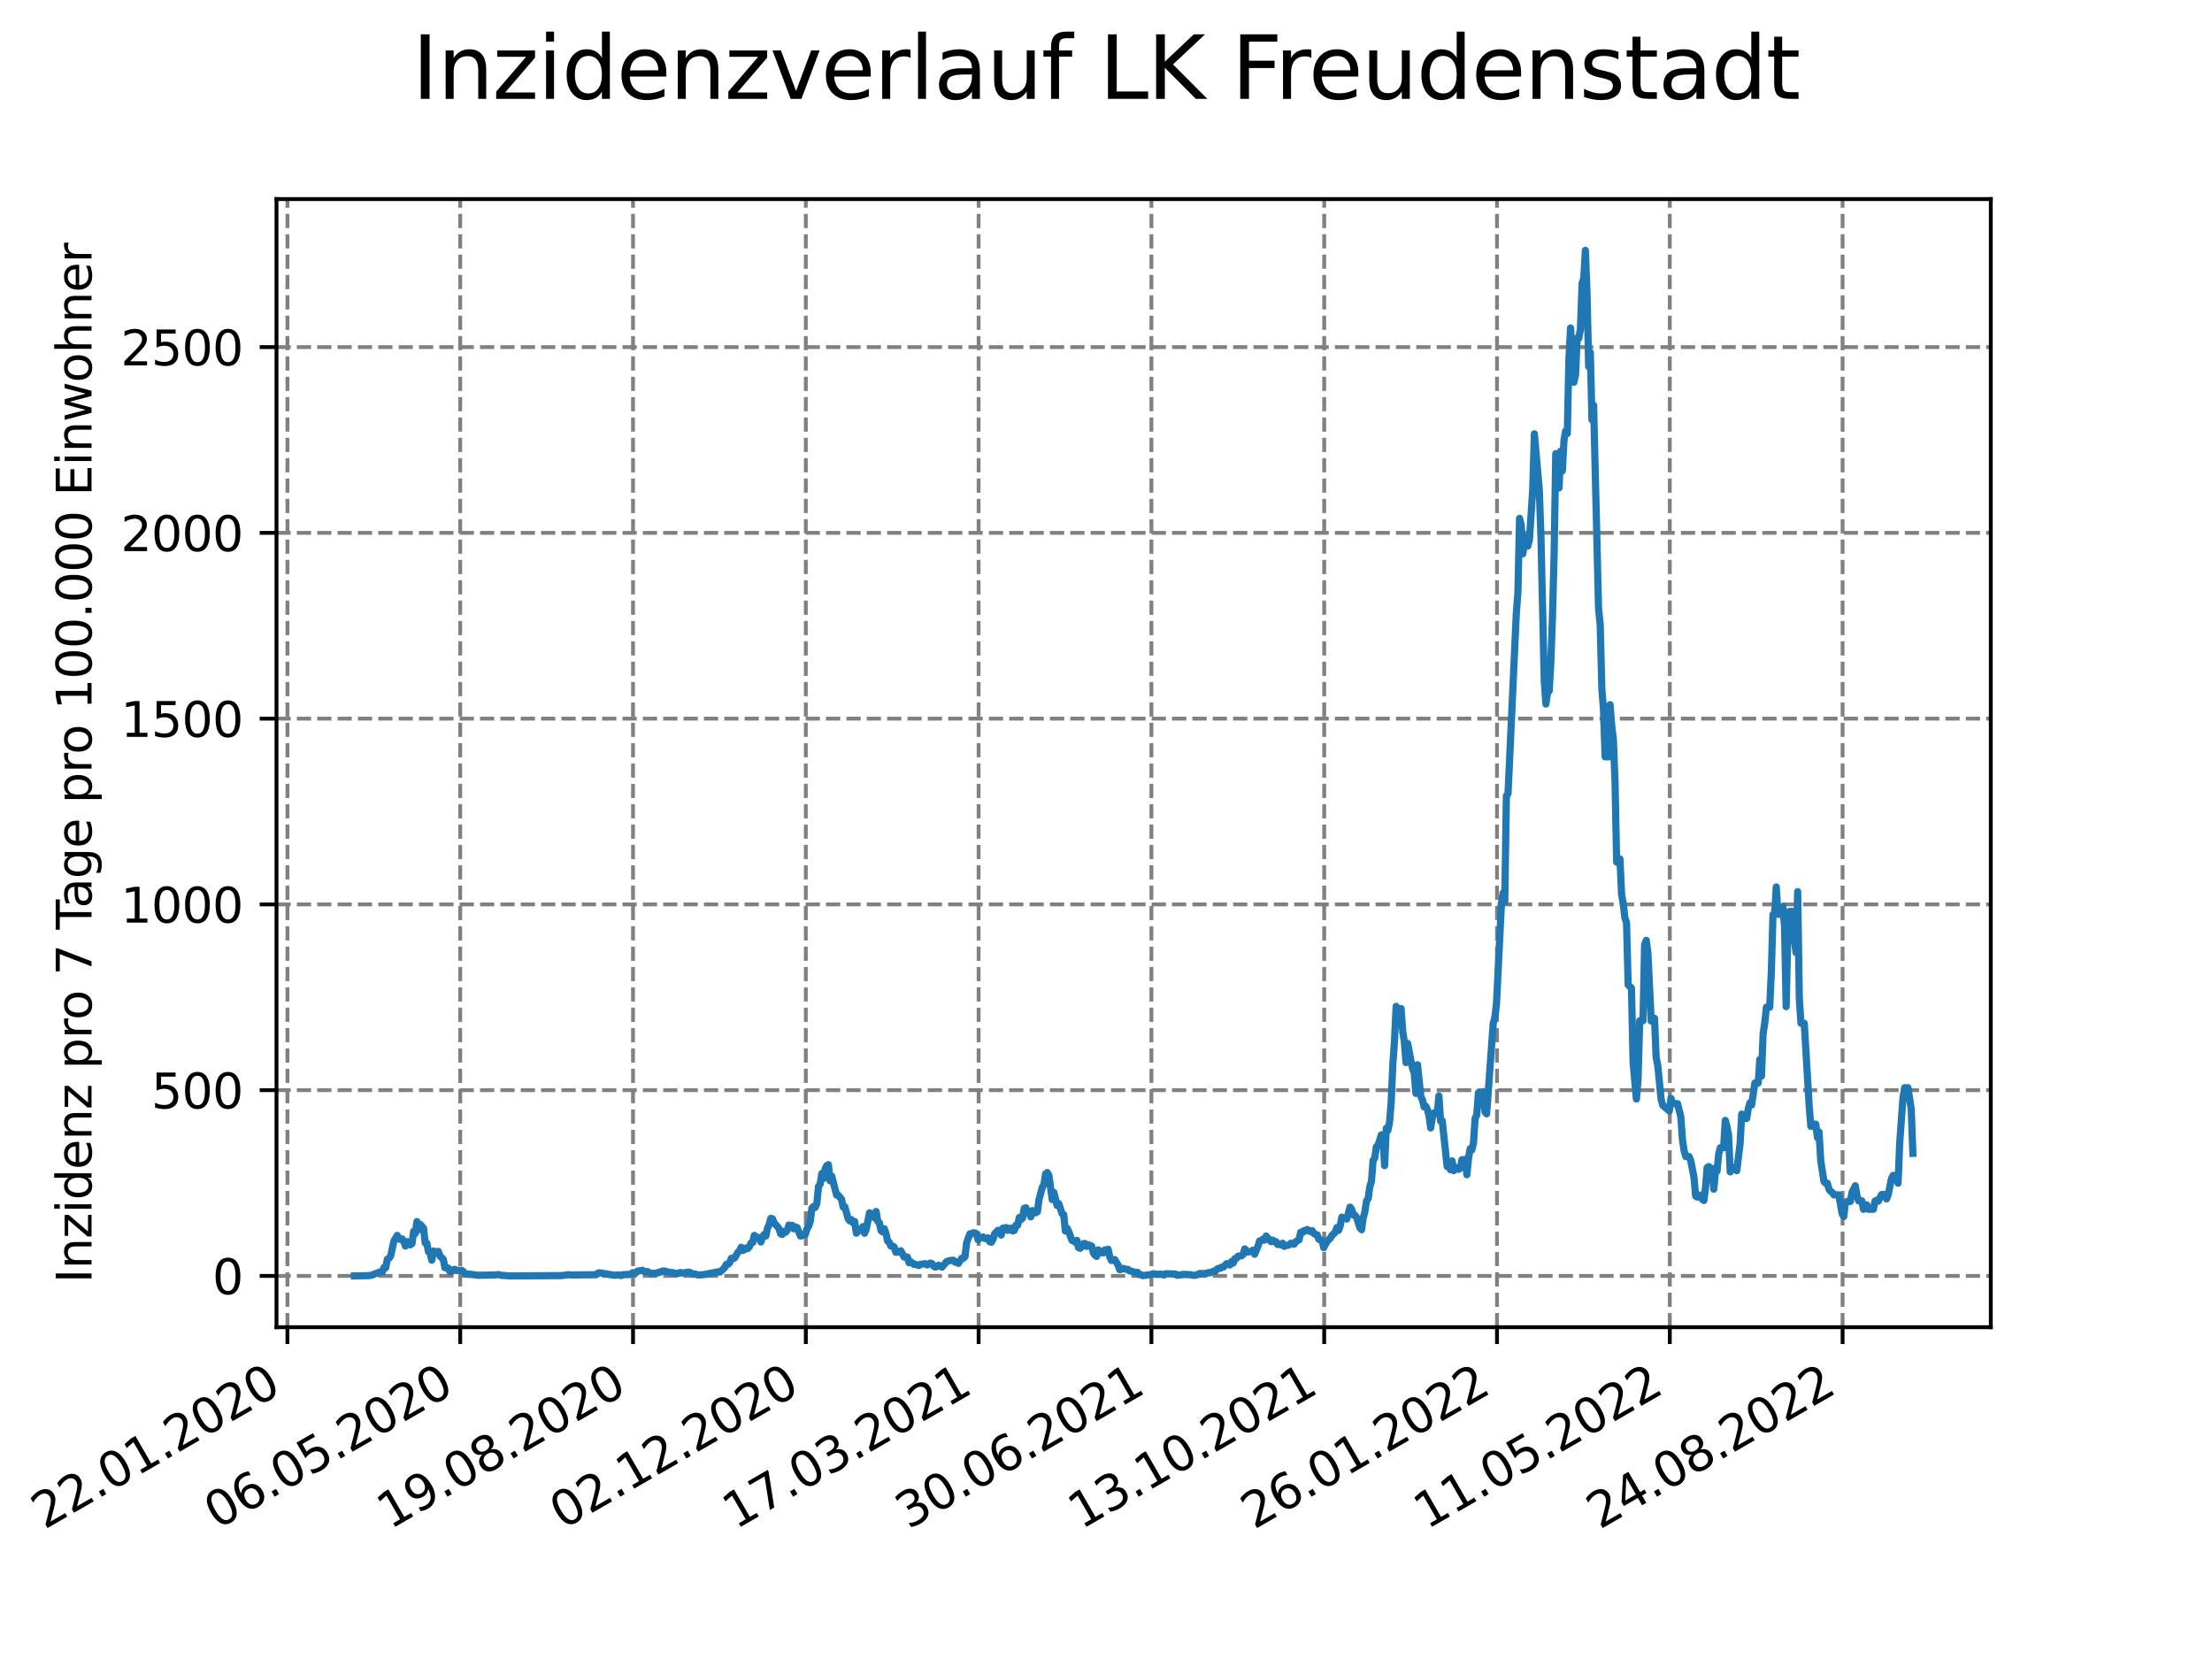 <?xml version="1.0" encoding="utf-8" standalone="no"?>
<!DOCTYPE svg PUBLIC "-//W3C//DTD SVG 1.1//EN"
  "http://www.w3.org/Graphics/SVG/1.1/DTD/svg11.dtd">
<svg xmlns:xlink="http://www.w3.org/1999/xlink" width="460.8pt" height="345.6pt" viewBox="0 0 460.8 345.6" xmlns="http://www.w3.org/2000/svg" version="1.1">
 <defs>
  <style type="text/css">*{stroke-linejoin: round; stroke-linecap: butt}</style>
 </defs>
 <g id="figure_1">
  <g id="patch_1">
   <path d="M 0 345.6 
L 460.8 345.6 
L 460.8 0 
L 0 0 
z
" style="fill: #ffffff"/>
  </g>
  <g id="axes_1">
   <g id="patch_2">
    <path d="M 57.6 276.48 
L 414.72 276.48 
L 414.72 41.472 
L 57.6 41.472 
z
" style="fill: #ffffff"/>
   </g>
   <g id="matplotlib.axis_1">
    <g id="xtick_1">
     <g id="line2d_1">
      <path d="M 59.877 276.48 
L 59.877 41.472 
" clip-path="url(#pfb33a60b7a)" style="fill: none; stroke-dasharray: 2.96,1.28; stroke-dashoffset: 0; stroke: #808080; stroke-width: 0.8"/>
     </g>
     <g id="line2d_2">
      <defs>
       <path id="m09fdc4e250" d="M 0 0 
L 0 3.5 
" style="stroke: #000000; stroke-width: 0.8"/>
      </defs>
      <g>
       <use xlink:href="#m09fdc4e250" x="59.877" y="276.48" style="stroke: #000000; stroke-width: 0.8"/>
      </g>
     </g>
     <g id="text_1">
      <!-- 22.01.2020 -->
      <g transform="translate(9.252 318.689) rotate(-30) scale(0.1 -0.1)">
       <defs>
        <path id="DejaVuSans-32" d="M 1228 531 
L 3431 531 
L 3431 0 
L 469 0 
L 469 531 
Q 828 903 1448 1529 
Q 2069 2156 2228 2338 
Q 2531 2678 2651 2914 
Q 2772 3150 2772 3378 
Q 2772 3750 2511 3984 
Q 2250 4219 1831 4219 
Q 1534 4219 1204 4116 
Q 875 4013 500 3803 
L 500 4441 
Q 881 4594 1212 4672 
Q 1544 4750 1819 4750 
Q 2544 4750 2975 4387 
Q 3406 4025 3406 3419 
Q 3406 3131 3298 2873 
Q 3191 2616 2906 2266 
Q 2828 2175 2409 1742 
Q 1991 1309 1228 531 
z
" transform="scale(0.016)"/>
        <path id="DejaVuSans-2e" d="M 684 794 
L 1344 794 
L 1344 0 
L 684 0 
L 684 794 
z
" transform="scale(0.016)"/>
        <path id="DejaVuSans-30" d="M 2034 4250 
Q 1547 4250 1301 3770 
Q 1056 3291 1056 2328 
Q 1056 1369 1301 889 
Q 1547 409 2034 409 
Q 2525 409 2770 889 
Q 3016 1369 3016 2328 
Q 3016 3291 2770 3770 
Q 2525 4250 2034 4250 
z
M 2034 4750 
Q 2819 4750 3233 4129 
Q 3647 3509 3647 2328 
Q 3647 1150 3233 529 
Q 2819 -91 2034 -91 
Q 1250 -91 836 529 
Q 422 1150 422 2328 
Q 422 3509 836 4129 
Q 1250 4750 2034 4750 
z
" transform="scale(0.016)"/>
        <path id="DejaVuSans-31" d="M 794 531 
L 1825 531 
L 1825 4091 
L 703 3866 
L 703 4441 
L 1819 4666 
L 2450 4666 
L 2450 531 
L 3481 531 
L 3481 0 
L 794 0 
L 794 531 
z
" transform="scale(0.016)"/>
       </defs>
       <use xlink:href="#DejaVuSans-32"/>
       <use xlink:href="#DejaVuSans-32" x="63.623"/>
       <use xlink:href="#DejaVuSans-2e" x="127.246"/>
       <use xlink:href="#DejaVuSans-30" x="159.033"/>
       <use xlink:href="#DejaVuSans-31" x="222.656"/>
       <use xlink:href="#DejaVuSans-2e" x="286.279"/>
       <use xlink:href="#DejaVuSans-32" x="318.066"/>
       <use xlink:href="#DejaVuSans-30" x="381.689"/>
       <use xlink:href="#DejaVuSans-32" x="445.312"/>
       <use xlink:href="#DejaVuSans-30" x="508.936"/>
      </g>
     </g>
    </g>
    <g id="xtick_2">
     <g id="line2d_3">
      <path d="M 95.873 276.48 
L 95.873 41.472 
" clip-path="url(#pfb33a60b7a)" style="fill: none; stroke-dasharray: 2.96,1.28; stroke-dashoffset: 0; stroke: #808080; stroke-width: 0.8"/>
     </g>
     <g id="line2d_4">
      <g>
       <use xlink:href="#m09fdc4e250" x="95.873" y="276.48" style="stroke: #000000; stroke-width: 0.8"/>
      </g>
     </g>
     <g id="text_2">
      <!-- 06.05.2020 -->
      <g transform="translate(45.248 318.689) rotate(-30) scale(0.1 -0.1)">
       <defs>
        <path id="DejaVuSans-36" d="M 2113 2584 
Q 1688 2584 1439 2293 
Q 1191 2003 1191 1497 
Q 1191 994 1439 701 
Q 1688 409 2113 409 
Q 2538 409 2786 701 
Q 3034 994 3034 1497 
Q 3034 2003 2786 2293 
Q 2538 2584 2113 2584 
z
M 3366 4563 
L 3366 3988 
Q 3128 4100 2886 4159 
Q 2644 4219 2406 4219 
Q 1781 4219 1451 3797 
Q 1122 3375 1075 2522 
Q 1259 2794 1537 2939 
Q 1816 3084 2150 3084 
Q 2853 3084 3261 2657 
Q 3669 2231 3669 1497 
Q 3669 778 3244 343 
Q 2819 -91 2113 -91 
Q 1303 -91 875 529 
Q 447 1150 447 2328 
Q 447 3434 972 4092 
Q 1497 4750 2381 4750 
Q 2619 4750 2861 4703 
Q 3103 4656 3366 4563 
z
" transform="scale(0.016)"/>
        <path id="DejaVuSans-35" d="M 691 4666 
L 3169 4666 
L 3169 4134 
L 1269 4134 
L 1269 2991 
Q 1406 3038 1543 3061 
Q 1681 3084 1819 3084 
Q 2600 3084 3056 2656 
Q 3513 2228 3513 1497 
Q 3513 744 3044 326 
Q 2575 -91 1722 -91 
Q 1428 -91 1123 -41 
Q 819 9 494 109 
L 494 744 
Q 775 591 1075 516 
Q 1375 441 1709 441 
Q 2250 441 2565 725 
Q 2881 1009 2881 1497 
Q 2881 1984 2565 2268 
Q 2250 2553 1709 2553 
Q 1456 2553 1204 2497 
Q 953 2441 691 2322 
L 691 4666 
z
" transform="scale(0.016)"/>
       </defs>
       <use xlink:href="#DejaVuSans-30"/>
       <use xlink:href="#DejaVuSans-36" x="63.623"/>
       <use xlink:href="#DejaVuSans-2e" x="127.246"/>
       <use xlink:href="#DejaVuSans-30" x="159.033"/>
       <use xlink:href="#DejaVuSans-35" x="222.656"/>
       <use xlink:href="#DejaVuSans-2e" x="286.279"/>
       <use xlink:href="#DejaVuSans-32" x="318.066"/>
       <use xlink:href="#DejaVuSans-30" x="381.689"/>
       <use xlink:href="#DejaVuSans-32" x="445.312"/>
       <use xlink:href="#DejaVuSans-30" x="508.936"/>
      </g>
     </g>
    </g>
    <g id="xtick_3">
     <g id="line2d_5">
      <path d="M 131.87 276.48 
L 131.87 41.472 
" clip-path="url(#pfb33a60b7a)" style="fill: none; stroke-dasharray: 2.96,1.28; stroke-dashoffset: 0; stroke: #808080; stroke-width: 0.8"/>
     </g>
     <g id="line2d_6">
      <g>
       <use xlink:href="#m09fdc4e250" x="131.87" y="276.48" style="stroke: #000000; stroke-width: 0.8"/>
      </g>
     </g>
     <g id="text_3">
      <!-- 19.08.2020 -->
      <g transform="translate(81.245 318.689) rotate(-30) scale(0.1 -0.1)">
       <defs>
        <path id="DejaVuSans-39" d="M 703 97 
L 703 672 
Q 941 559 1184 500 
Q 1428 441 1663 441 
Q 2288 441 2617 861 
Q 2947 1281 2994 2138 
Q 2813 1869 2534 1725 
Q 2256 1581 1919 1581 
Q 1219 1581 811 2004 
Q 403 2428 403 3163 
Q 403 3881 828 4315 
Q 1253 4750 1959 4750 
Q 2769 4750 3195 4129 
Q 3622 3509 3622 2328 
Q 3622 1225 3098 567 
Q 2575 -91 1691 -91 
Q 1453 -91 1209 -44 
Q 966 3 703 97 
z
M 1959 2075 
Q 2384 2075 2632 2365 
Q 2881 2656 2881 3163 
Q 2881 3666 2632 3958 
Q 2384 4250 1959 4250 
Q 1534 4250 1286 3958 
Q 1038 3666 1038 3163 
Q 1038 2656 1286 2365 
Q 1534 2075 1959 2075 
z
" transform="scale(0.016)"/>
        <path id="DejaVuSans-38" d="M 2034 2216 
Q 1584 2216 1326 1975 
Q 1069 1734 1069 1313 
Q 1069 891 1326 650 
Q 1584 409 2034 409 
Q 2484 409 2743 651 
Q 3003 894 3003 1313 
Q 3003 1734 2745 1975 
Q 2488 2216 2034 2216 
z
M 1403 2484 
Q 997 2584 770 2862 
Q 544 3141 544 3541 
Q 544 4100 942 4425 
Q 1341 4750 2034 4750 
Q 2731 4750 3128 4425 
Q 3525 4100 3525 3541 
Q 3525 3141 3298 2862 
Q 3072 2584 2669 2484 
Q 3125 2378 3379 2068 
Q 3634 1759 3634 1313 
Q 3634 634 3220 271 
Q 2806 -91 2034 -91 
Q 1263 -91 848 271 
Q 434 634 434 1313 
Q 434 1759 690 2068 
Q 947 2378 1403 2484 
z
M 1172 3481 
Q 1172 3119 1398 2916 
Q 1625 2713 2034 2713 
Q 2441 2713 2670 2916 
Q 2900 3119 2900 3481 
Q 2900 3844 2670 4047 
Q 2441 4250 2034 4250 
Q 1625 4250 1398 4047 
Q 1172 3844 1172 3481 
z
" transform="scale(0.016)"/>
       </defs>
       <use xlink:href="#DejaVuSans-31"/>
       <use xlink:href="#DejaVuSans-39" x="63.623"/>
       <use xlink:href="#DejaVuSans-2e" x="127.246"/>
       <use xlink:href="#DejaVuSans-30" x="159.033"/>
       <use xlink:href="#DejaVuSans-38" x="222.656"/>
       <use xlink:href="#DejaVuSans-2e" x="286.279"/>
       <use xlink:href="#DejaVuSans-32" x="318.066"/>
       <use xlink:href="#DejaVuSans-30" x="381.689"/>
       <use xlink:href="#DejaVuSans-32" x="445.312"/>
       <use xlink:href="#DejaVuSans-30" x="508.936"/>
      </g>
     </g>
    </g>
    <g id="xtick_4">
     <g id="line2d_7">
      <path d="M 167.867 276.48 
L 167.867 41.472 
" clip-path="url(#pfb33a60b7a)" style="fill: none; stroke-dasharray: 2.96,1.28; stroke-dashoffset: 0; stroke: #808080; stroke-width: 0.8"/>
     </g>
     <g id="line2d_8">
      <g>
       <use xlink:href="#m09fdc4e250" x="167.867" y="276.48" style="stroke: #000000; stroke-width: 0.8"/>
      </g>
     </g>
     <g id="text_4">
      <!-- 02.12.2020 -->
      <g transform="translate(117.241 318.689) rotate(-30) scale(0.1 -0.1)">
       <use xlink:href="#DejaVuSans-30"/>
       <use xlink:href="#DejaVuSans-32" x="63.623"/>
       <use xlink:href="#DejaVuSans-2e" x="127.246"/>
       <use xlink:href="#DejaVuSans-31" x="159.033"/>
       <use xlink:href="#DejaVuSans-32" x="222.656"/>
       <use xlink:href="#DejaVuSans-2e" x="286.279"/>
       <use xlink:href="#DejaVuSans-32" x="318.066"/>
       <use xlink:href="#DejaVuSans-30" x="381.689"/>
       <use xlink:href="#DejaVuSans-32" x="445.312"/>
       <use xlink:href="#DejaVuSans-30" x="508.936"/>
      </g>
     </g>
    </g>
    <g id="xtick_5">
     <g id="line2d_9">
      <path d="M 203.863 276.48 
L 203.863 41.472 
" clip-path="url(#pfb33a60b7a)" style="fill: none; stroke-dasharray: 2.96,1.28; stroke-dashoffset: 0; stroke: #808080; stroke-width: 0.8"/>
     </g>
     <g id="line2d_10">
      <g>
       <use xlink:href="#m09fdc4e250" x="203.863" y="276.48" style="stroke: #000000; stroke-width: 0.8"/>
      </g>
     </g>
     <g id="text_5">
      <!-- 17.03.2021 -->
      <g transform="translate(153.238 318.689) rotate(-30) scale(0.1 -0.1)">
       <defs>
        <path id="DejaVuSans-37" d="M 525 4666 
L 3525 4666 
L 3525 4397 
L 1831 0 
L 1172 0 
L 2766 4134 
L 525 4134 
L 525 4666 
z
" transform="scale(0.016)"/>
        <path id="DejaVuSans-33" d="M 2597 2516 
Q 3050 2419 3304 2112 
Q 3559 1806 3559 1356 
Q 3559 666 3084 287 
Q 2609 -91 1734 -91 
Q 1441 -91 1130 -33 
Q 819 25 488 141 
L 488 750 
Q 750 597 1062 519 
Q 1375 441 1716 441 
Q 2309 441 2620 675 
Q 2931 909 2931 1356 
Q 2931 1769 2642 2001 
Q 2353 2234 1838 2234 
L 1294 2234 
L 1294 2753 
L 1863 2753 
Q 2328 2753 2575 2939 
Q 2822 3125 2822 3475 
Q 2822 3834 2567 4026 
Q 2313 4219 1838 4219 
Q 1578 4219 1281 4162 
Q 984 4106 628 3988 
L 628 4550 
Q 988 4650 1302 4700 
Q 1616 4750 1894 4750 
Q 2613 4750 3031 4423 
Q 3450 4097 3450 3541 
Q 3450 3153 3228 2886 
Q 3006 2619 2597 2516 
z
" transform="scale(0.016)"/>
       </defs>
       <use xlink:href="#DejaVuSans-31"/>
       <use xlink:href="#DejaVuSans-37" x="63.623"/>
       <use xlink:href="#DejaVuSans-2e" x="127.246"/>
       <use xlink:href="#DejaVuSans-30" x="159.033"/>
       <use xlink:href="#DejaVuSans-33" x="222.656"/>
       <use xlink:href="#DejaVuSans-2e" x="286.279"/>
       <use xlink:href="#DejaVuSans-32" x="318.066"/>
       <use xlink:href="#DejaVuSans-30" x="381.689"/>
       <use xlink:href="#DejaVuSans-32" x="445.312"/>
       <use xlink:href="#DejaVuSans-31" x="508.936"/>
      </g>
     </g>
    </g>
    <g id="xtick_6">
     <g id="line2d_11">
      <path d="M 239.86 276.48 
L 239.86 41.472 
" clip-path="url(#pfb33a60b7a)" style="fill: none; stroke-dasharray: 2.96,1.28; stroke-dashoffset: 0; stroke: #808080; stroke-width: 0.8"/>
     </g>
     <g id="line2d_12">
      <g>
       <use xlink:href="#m09fdc4e250" x="239.86" y="276.48" style="stroke: #000000; stroke-width: 0.8"/>
      </g>
     </g>
     <g id="text_6">
      <!-- 30.06.2021 -->
      <g transform="translate(189.234 318.689) rotate(-30) scale(0.1 -0.1)">
       <use xlink:href="#DejaVuSans-33"/>
       <use xlink:href="#DejaVuSans-30" x="63.623"/>
       <use xlink:href="#DejaVuSans-2e" x="127.246"/>
       <use xlink:href="#DejaVuSans-30" x="159.033"/>
       <use xlink:href="#DejaVuSans-36" x="222.656"/>
       <use xlink:href="#DejaVuSans-2e" x="286.279"/>
       <use xlink:href="#DejaVuSans-32" x="318.066"/>
       <use xlink:href="#DejaVuSans-30" x="381.689"/>
       <use xlink:href="#DejaVuSans-32" x="445.312"/>
       <use xlink:href="#DejaVuSans-31" x="508.936"/>
      </g>
     </g>
    </g>
    <g id="xtick_7">
     <g id="line2d_13">
      <path d="M 275.856 276.48 
L 275.856 41.472 
" clip-path="url(#pfb33a60b7a)" style="fill: none; stroke-dasharray: 2.96,1.28; stroke-dashoffset: 0; stroke: #808080; stroke-width: 0.8"/>
     </g>
     <g id="line2d_14">
      <g>
       <use xlink:href="#m09fdc4e250" x="275.856" y="276.48" style="stroke: #000000; stroke-width: 0.8"/>
      </g>
     </g>
     <g id="text_7">
      <!-- 13.10.2021 -->
      <g transform="translate(225.231 318.689) rotate(-30) scale(0.1 -0.1)">
       <use xlink:href="#DejaVuSans-31"/>
       <use xlink:href="#DejaVuSans-33" x="63.623"/>
       <use xlink:href="#DejaVuSans-2e" x="127.246"/>
       <use xlink:href="#DejaVuSans-31" x="159.033"/>
       <use xlink:href="#DejaVuSans-30" x="222.656"/>
       <use xlink:href="#DejaVuSans-2e" x="286.279"/>
       <use xlink:href="#DejaVuSans-32" x="318.066"/>
       <use xlink:href="#DejaVuSans-30" x="381.689"/>
       <use xlink:href="#DejaVuSans-32" x="445.312"/>
       <use xlink:href="#DejaVuSans-31" x="508.936"/>
      </g>
     </g>
    </g>
    <g id="xtick_8">
     <g id="line2d_15">
      <path d="M 311.853 276.48 
L 311.853 41.472 
" clip-path="url(#pfb33a60b7a)" style="fill: none; stroke-dasharray: 2.96,1.28; stroke-dashoffset: 0; stroke: #808080; stroke-width: 0.8"/>
     </g>
     <g id="line2d_16">
      <g>
       <use xlink:href="#m09fdc4e250" x="311.853" y="276.48" style="stroke: #000000; stroke-width: 0.8"/>
      </g>
     </g>
     <g id="text_8">
      <!-- 26.01.2022 -->
      <g transform="translate(261.228 318.689) rotate(-30) scale(0.1 -0.1)">
       <use xlink:href="#DejaVuSans-32"/>
       <use xlink:href="#DejaVuSans-36" x="63.623"/>
       <use xlink:href="#DejaVuSans-2e" x="127.246"/>
       <use xlink:href="#DejaVuSans-30" x="159.033"/>
       <use xlink:href="#DejaVuSans-31" x="222.656"/>
       <use xlink:href="#DejaVuSans-2e" x="286.279"/>
       <use xlink:href="#DejaVuSans-32" x="318.066"/>
       <use xlink:href="#DejaVuSans-30" x="381.689"/>
       <use xlink:href="#DejaVuSans-32" x="445.312"/>
       <use xlink:href="#DejaVuSans-32" x="508.936"/>
      </g>
     </g>
    </g>
    <g id="xtick_9">
     <g id="line2d_17">
      <path d="M 347.849 276.48 
L 347.849 41.472 
" clip-path="url(#pfb33a60b7a)" style="fill: none; stroke-dasharray: 2.96,1.28; stroke-dashoffset: 0; stroke: #808080; stroke-width: 0.8"/>
     </g>
     <g id="line2d_18">
      <g>
       <use xlink:href="#m09fdc4e250" x="347.849" y="276.48" style="stroke: #000000; stroke-width: 0.8"/>
      </g>
     </g>
     <g id="text_9">
      <!-- 11.05.2022 -->
      <g transform="translate(297.224 318.689) rotate(-30) scale(0.1 -0.1)">
       <use xlink:href="#DejaVuSans-31"/>
       <use xlink:href="#DejaVuSans-31" x="63.623"/>
       <use xlink:href="#DejaVuSans-2e" x="127.246"/>
       <use xlink:href="#DejaVuSans-30" x="159.033"/>
       <use xlink:href="#DejaVuSans-35" x="222.656"/>
       <use xlink:href="#DejaVuSans-2e" x="286.279"/>
       <use xlink:href="#DejaVuSans-32" x="318.066"/>
       <use xlink:href="#DejaVuSans-30" x="381.689"/>
       <use xlink:href="#DejaVuSans-32" x="445.312"/>
       <use xlink:href="#DejaVuSans-32" x="508.936"/>
      </g>
     </g>
    </g>
    <g id="xtick_10">
     <g id="line2d_19">
      <path d="M 383.846 276.48 
L 383.846 41.472 
" clip-path="url(#pfb33a60b7a)" style="fill: none; stroke-dasharray: 2.96,1.28; stroke-dashoffset: 0; stroke: #808080; stroke-width: 0.8"/>
     </g>
     <g id="line2d_20">
      <g>
       <use xlink:href="#m09fdc4e250" x="383.846" y="276.48" style="stroke: #000000; stroke-width: 0.8"/>
      </g>
     </g>
     <g id="text_10">
      <!-- 24.08.2022 -->
      <g transform="translate(333.221 318.689) rotate(-30) scale(0.1 -0.1)">
       <defs>
        <path id="DejaVuSans-34" d="M 2419 4116 
L 825 1625 
L 2419 1625 
L 2419 4116 
z
M 2253 4666 
L 3047 4666 
L 3047 1625 
L 3713 1625 
L 3713 1100 
L 3047 1100 
L 3047 0 
L 2419 0 
L 2419 1100 
L 313 1100 
L 313 1709 
L 2253 4666 
z
" transform="scale(0.016)"/>
       </defs>
       <use xlink:href="#DejaVuSans-32"/>
       <use xlink:href="#DejaVuSans-34" x="63.623"/>
       <use xlink:href="#DejaVuSans-2e" x="127.246"/>
       <use xlink:href="#DejaVuSans-30" x="159.033"/>
       <use xlink:href="#DejaVuSans-38" x="222.656"/>
       <use xlink:href="#DejaVuSans-2e" x="286.279"/>
       <use xlink:href="#DejaVuSans-32" x="318.066"/>
       <use xlink:href="#DejaVuSans-30" x="381.689"/>
       <use xlink:href="#DejaVuSans-32" x="445.312"/>
       <use xlink:href="#DejaVuSans-32" x="508.936"/>
      </g>
     </g>
    </g>
   </g>
   <g id="matplotlib.axis_2">
    <g id="ytick_1">
     <g id="line2d_21">
      <path d="M 57.6 265.798 
L 414.72 265.798 
" clip-path="url(#pfb33a60b7a)" style="fill: none; stroke-dasharray: 2.96,1.28; stroke-dashoffset: 0; stroke: #808080; stroke-width: 0.8"/>
     </g>
     <g id="line2d_22">
      <defs>
       <path id="m621c006bd7" d="M 0 0 
L -3.5 0 
" style="stroke: #000000; stroke-width: 0.8"/>
      </defs>
      <g>
       <use xlink:href="#m621c006bd7" x="57.6" y="265.798" style="stroke: #000000; stroke-width: 0.8"/>
      </g>
     </g>
     <g id="text_11">
      <!-- 0 -->
      <g transform="translate(44.237 269.597) scale(0.1 -0.1)">
       <use xlink:href="#DejaVuSans-30"/>
      </g>
     </g>
    </g>
    <g id="ytick_2">
     <g id="line2d_23">
      <path d="M 57.6 227.1 
L 414.72 227.1 
" clip-path="url(#pfb33a60b7a)" style="fill: none; stroke-dasharray: 2.96,1.28; stroke-dashoffset: 0; stroke: #808080; stroke-width: 0.8"/>
     </g>
     <g id="line2d_24">
      <g>
       <use xlink:href="#m621c006bd7" x="57.6" y="227.1" style="stroke: #000000; stroke-width: 0.8"/>
      </g>
     </g>
     <g id="text_12">
      <!-- 500 -->
      <g transform="translate(31.512 230.899) scale(0.1 -0.1)">
       <use xlink:href="#DejaVuSans-35"/>
       <use xlink:href="#DejaVuSans-30" x="63.623"/>
       <use xlink:href="#DejaVuSans-30" x="127.246"/>
      </g>
     </g>
    </g>
    <g id="ytick_3">
     <g id="line2d_25">
      <path d="M 57.6 188.402 
L 414.72 188.402 
" clip-path="url(#pfb33a60b7a)" style="fill: none; stroke-dasharray: 2.96,1.28; stroke-dashoffset: 0; stroke: #808080; stroke-width: 0.8"/>
     </g>
     <g id="line2d_26">
      <g>
       <use xlink:href="#m621c006bd7" x="57.6" y="188.402" style="stroke: #000000; stroke-width: 0.8"/>
      </g>
     </g>
     <g id="text_13">
      <!-- 1000 -->
      <g transform="translate(25.15 192.202) scale(0.1 -0.1)">
       <use xlink:href="#DejaVuSans-31"/>
       <use xlink:href="#DejaVuSans-30" x="63.623"/>
       <use xlink:href="#DejaVuSans-30" x="127.246"/>
       <use xlink:href="#DejaVuSans-30" x="190.869"/>
      </g>
     </g>
    </g>
    <g id="ytick_4">
     <g id="line2d_27">
      <path d="M 57.6 149.705 
L 414.72 149.705 
" clip-path="url(#pfb33a60b7a)" style="fill: none; stroke-dasharray: 2.96,1.28; stroke-dashoffset: 0; stroke: #808080; stroke-width: 0.8"/>
     </g>
     <g id="line2d_28">
      <g>
       <use xlink:href="#m621c006bd7" x="57.6" y="149.705" style="stroke: #000000; stroke-width: 0.8"/>
      </g>
     </g>
     <g id="text_14">
      <!-- 1500 -->
      <g transform="translate(25.15 153.504) scale(0.1 -0.1)">
       <use xlink:href="#DejaVuSans-31"/>
       <use xlink:href="#DejaVuSans-35" x="63.623"/>
       <use xlink:href="#DejaVuSans-30" x="127.246"/>
       <use xlink:href="#DejaVuSans-30" x="190.869"/>
      </g>
     </g>
    </g>
    <g id="ytick_5">
     <g id="line2d_29">
      <path d="M 57.6 111.007 
L 414.72 111.007 
" clip-path="url(#pfb33a60b7a)" style="fill: none; stroke-dasharray: 2.96,1.28; stroke-dashoffset: 0; stroke: #808080; stroke-width: 0.8"/>
     </g>
     <g id="line2d_30">
      <g>
       <use xlink:href="#m621c006bd7" x="57.6" y="111.007" style="stroke: #000000; stroke-width: 0.8"/>
      </g>
     </g>
     <g id="text_15">
      <!-- 2000 -->
      <g transform="translate(25.15 114.806) scale(0.1 -0.1)">
       <use xlink:href="#DejaVuSans-32"/>
       <use xlink:href="#DejaVuSans-30" x="63.623"/>
       <use xlink:href="#DejaVuSans-30" x="127.246"/>
       <use xlink:href="#DejaVuSans-30" x="190.869"/>
      </g>
     </g>
    </g>
    <g id="ytick_6">
     <g id="line2d_31">
      <path d="M 57.6 72.309 
L 414.72 72.309 
" clip-path="url(#pfb33a60b7a)" style="fill: none; stroke-dasharray: 2.96,1.28; stroke-dashoffset: 0; stroke: #808080; stroke-width: 0.8"/>
     </g>
     <g id="line2d_32">
      <g>
       <use xlink:href="#m621c006bd7" x="57.6" y="72.309" style="stroke: #000000; stroke-width: 0.8"/>
      </g>
     </g>
     <g id="text_16">
      <!-- 2500 -->
      <g transform="translate(25.15 76.108) scale(0.1 -0.1)">
       <use xlink:href="#DejaVuSans-32"/>
       <use xlink:href="#DejaVuSans-35" x="63.623"/>
       <use xlink:href="#DejaVuSans-30" x="127.246"/>
       <use xlink:href="#DejaVuSans-30" x="190.869"/>
      </g>
     </g>
    </g>
    <g id="text_17">
     <!-- Inzidenz pro 7 Tage pro 100.000 Einwohner -->
     <g transform="translate(19.07 267.301) rotate(-90) scale(0.1 -0.1)">
      <defs>
       <path id="DejaVuSans-49" d="M 628 4666 
L 1259 4666 
L 1259 0 
L 628 0 
L 628 4666 
z
" transform="scale(0.016)"/>
       <path id="DejaVuSans-6e" d="M 3513 2113 
L 3513 0 
L 2938 0 
L 2938 2094 
Q 2938 2591 2744 2837 
Q 2550 3084 2163 3084 
Q 1697 3084 1428 2787 
Q 1159 2491 1159 1978 
L 1159 0 
L 581 0 
L 581 3500 
L 1159 3500 
L 1159 2956 
Q 1366 3272 1645 3428 
Q 1925 3584 2291 3584 
Q 2894 3584 3203 3211 
Q 3513 2838 3513 2113 
z
" transform="scale(0.016)"/>
       <path id="DejaVuSans-7a" d="M 353 3500 
L 3084 3500 
L 3084 2975 
L 922 459 
L 3084 459 
L 3084 0 
L 275 0 
L 275 525 
L 2438 3041 
L 353 3041 
L 353 3500 
z
" transform="scale(0.016)"/>
       <path id="DejaVuSans-69" d="M 603 3500 
L 1178 3500 
L 1178 0 
L 603 0 
L 603 3500 
z
M 603 4863 
L 1178 4863 
L 1178 4134 
L 603 4134 
L 603 4863 
z
" transform="scale(0.016)"/>
       <path id="DejaVuSans-64" d="M 2906 2969 
L 2906 4863 
L 3481 4863 
L 3481 0 
L 2906 0 
L 2906 525 
Q 2725 213 2448 61 
Q 2172 -91 1784 -91 
Q 1150 -91 751 415 
Q 353 922 353 1747 
Q 353 2572 751 3078 
Q 1150 3584 1784 3584 
Q 2172 3584 2448 3432 
Q 2725 3281 2906 2969 
z
M 947 1747 
Q 947 1113 1208 752 
Q 1469 391 1925 391 
Q 2381 391 2643 752 
Q 2906 1113 2906 1747 
Q 2906 2381 2643 2742 
Q 2381 3103 1925 3103 
Q 1469 3103 1208 2742 
Q 947 2381 947 1747 
z
" transform="scale(0.016)"/>
       <path id="DejaVuSans-65" d="M 3597 1894 
L 3597 1613 
L 953 1613 
Q 991 1019 1311 708 
Q 1631 397 2203 397 
Q 2534 397 2845 478 
Q 3156 559 3463 722 
L 3463 178 
Q 3153 47 2828 -22 
Q 2503 -91 2169 -91 
Q 1331 -91 842 396 
Q 353 884 353 1716 
Q 353 2575 817 3079 
Q 1281 3584 2069 3584 
Q 2775 3584 3186 3129 
Q 3597 2675 3597 1894 
z
M 3022 2063 
Q 3016 2534 2758 2815 
Q 2500 3097 2075 3097 
Q 1594 3097 1305 2825 
Q 1016 2553 972 2059 
L 3022 2063 
z
" transform="scale(0.016)"/>
       <path id="DejaVuSans-20" transform="scale(0.016)"/>
       <path id="DejaVuSans-70" d="M 1159 525 
L 1159 -1331 
L 581 -1331 
L 581 3500 
L 1159 3500 
L 1159 2969 
Q 1341 3281 1617 3432 
Q 1894 3584 2278 3584 
Q 2916 3584 3314 3078 
Q 3713 2572 3713 1747 
Q 3713 922 3314 415 
Q 2916 -91 2278 -91 
Q 1894 -91 1617 61 
Q 1341 213 1159 525 
z
M 3116 1747 
Q 3116 2381 2855 2742 
Q 2594 3103 2138 3103 
Q 1681 3103 1420 2742 
Q 1159 2381 1159 1747 
Q 1159 1113 1420 752 
Q 1681 391 2138 391 
Q 2594 391 2855 752 
Q 3116 1113 3116 1747 
z
" transform="scale(0.016)"/>
       <path id="DejaVuSans-72" d="M 2631 2963 
Q 2534 3019 2420 3045 
Q 2306 3072 2169 3072 
Q 1681 3072 1420 2755 
Q 1159 2438 1159 1844 
L 1159 0 
L 581 0 
L 581 3500 
L 1159 3500 
L 1159 2956 
Q 1341 3275 1631 3429 
Q 1922 3584 2338 3584 
Q 2397 3584 2469 3576 
Q 2541 3569 2628 3553 
L 2631 2963 
z
" transform="scale(0.016)"/>
       <path id="DejaVuSans-6f" d="M 1959 3097 
Q 1497 3097 1228 2736 
Q 959 2375 959 1747 
Q 959 1119 1226 758 
Q 1494 397 1959 397 
Q 2419 397 2687 759 
Q 2956 1122 2956 1747 
Q 2956 2369 2687 2733 
Q 2419 3097 1959 3097 
z
M 1959 3584 
Q 2709 3584 3137 3096 
Q 3566 2609 3566 1747 
Q 3566 888 3137 398 
Q 2709 -91 1959 -91 
Q 1206 -91 779 398 
Q 353 888 353 1747 
Q 353 2609 779 3096 
Q 1206 3584 1959 3584 
z
" transform="scale(0.016)"/>
       <path id="DejaVuSans-54" d="M -19 4666 
L 3928 4666 
L 3928 4134 
L 2272 4134 
L 2272 0 
L 1638 0 
L 1638 4134 
L -19 4134 
L -19 4666 
z
" transform="scale(0.016)"/>
       <path id="DejaVuSans-61" d="M 2194 1759 
Q 1497 1759 1228 1600 
Q 959 1441 959 1056 
Q 959 750 1161 570 
Q 1363 391 1709 391 
Q 2188 391 2477 730 
Q 2766 1069 2766 1631 
L 2766 1759 
L 2194 1759 
z
M 3341 1997 
L 3341 0 
L 2766 0 
L 2766 531 
Q 2569 213 2275 61 
Q 1981 -91 1556 -91 
Q 1019 -91 701 211 
Q 384 513 384 1019 
Q 384 1609 779 1909 
Q 1175 2209 1959 2209 
L 2766 2209 
L 2766 2266 
Q 2766 2663 2505 2880 
Q 2244 3097 1772 3097 
Q 1472 3097 1187 3025 
Q 903 2953 641 2809 
L 641 3341 
Q 956 3463 1253 3523 
Q 1550 3584 1831 3584 
Q 2591 3584 2966 3190 
Q 3341 2797 3341 1997 
z
" transform="scale(0.016)"/>
       <path id="DejaVuSans-67" d="M 2906 1791 
Q 2906 2416 2648 2759 
Q 2391 3103 1925 3103 
Q 1463 3103 1205 2759 
Q 947 2416 947 1791 
Q 947 1169 1205 825 
Q 1463 481 1925 481 
Q 2391 481 2648 825 
Q 2906 1169 2906 1791 
z
M 3481 434 
Q 3481 -459 3084 -895 
Q 2688 -1331 1869 -1331 
Q 1566 -1331 1297 -1286 
Q 1028 -1241 775 -1147 
L 775 -588 
Q 1028 -725 1275 -790 
Q 1522 -856 1778 -856 
Q 2344 -856 2625 -561 
Q 2906 -266 2906 331 
L 2906 616 
Q 2728 306 2450 153 
Q 2172 0 1784 0 
Q 1141 0 747 490 
Q 353 981 353 1791 
Q 353 2603 747 3093 
Q 1141 3584 1784 3584 
Q 2172 3584 2450 3431 
Q 2728 3278 2906 2969 
L 2906 3500 
L 3481 3500 
L 3481 434 
z
" transform="scale(0.016)"/>
       <path id="DejaVuSans-45" d="M 628 4666 
L 3578 4666 
L 3578 4134 
L 1259 4134 
L 1259 2753 
L 3481 2753 
L 3481 2222 
L 1259 2222 
L 1259 531 
L 3634 531 
L 3634 0 
L 628 0 
L 628 4666 
z
" transform="scale(0.016)"/>
       <path id="DejaVuSans-77" d="M 269 3500 
L 844 3500 
L 1563 769 
L 2278 3500 
L 2956 3500 
L 3675 769 
L 4391 3500 
L 4966 3500 
L 4050 0 
L 3372 0 
L 2619 2869 
L 1863 0 
L 1184 0 
L 269 3500 
z
" transform="scale(0.016)"/>
       <path id="DejaVuSans-68" d="M 3513 2113 
L 3513 0 
L 2938 0 
L 2938 2094 
Q 2938 2591 2744 2837 
Q 2550 3084 2163 3084 
Q 1697 3084 1428 2787 
Q 1159 2491 1159 1978 
L 1159 0 
L 581 0 
L 581 4863 
L 1159 4863 
L 1159 2956 
Q 1366 3272 1645 3428 
Q 1925 3584 2291 3584 
Q 2894 3584 3203 3211 
Q 3513 2838 3513 2113 
z
" transform="scale(0.016)"/>
      </defs>
      <use xlink:href="#DejaVuSans-49"/>
      <use xlink:href="#DejaVuSans-6e" x="29.492"/>
      <use xlink:href="#DejaVuSans-7a" x="92.871"/>
      <use xlink:href="#DejaVuSans-69" x="145.361"/>
      <use xlink:href="#DejaVuSans-64" x="173.145"/>
      <use xlink:href="#DejaVuSans-65" x="236.621"/>
      <use xlink:href="#DejaVuSans-6e" x="298.145"/>
      <use xlink:href="#DejaVuSans-7a" x="361.523"/>
      <use xlink:href="#DejaVuSans-20" x="414.014"/>
      <use xlink:href="#DejaVuSans-70" x="445.801"/>
      <use xlink:href="#DejaVuSans-72" x="509.277"/>
      <use xlink:href="#DejaVuSans-6f" x="548.141"/>
      <use xlink:href="#DejaVuSans-20" x="609.322"/>
      <use xlink:href="#DejaVuSans-37" x="641.109"/>
      <use xlink:href="#DejaVuSans-20" x="704.732"/>
      <use xlink:href="#DejaVuSans-54" x="736.52"/>
      <use xlink:href="#DejaVuSans-61" x="781.104"/>
      <use xlink:href="#DejaVuSans-67" x="842.383"/>
      <use xlink:href="#DejaVuSans-65" x="905.859"/>
      <use xlink:href="#DejaVuSans-20" x="967.383"/>
      <use xlink:href="#DejaVuSans-70" x="999.17"/>
      <use xlink:href="#DejaVuSans-72" x="1062.646"/>
      <use xlink:href="#DejaVuSans-6f" x="1101.51"/>
      <use xlink:href="#DejaVuSans-20" x="1162.691"/>
      <use xlink:href="#DejaVuSans-31" x="1194.479"/>
      <use xlink:href="#DejaVuSans-30" x="1258.102"/>
      <use xlink:href="#DejaVuSans-30" x="1321.725"/>
      <use xlink:href="#DejaVuSans-2e" x="1385.348"/>
      <use xlink:href="#DejaVuSans-30" x="1417.135"/>
      <use xlink:href="#DejaVuSans-30" x="1480.758"/>
      <use xlink:href="#DejaVuSans-30" x="1544.381"/>
      <use xlink:href="#DejaVuSans-20" x="1608.004"/>
      <use xlink:href="#DejaVuSans-45" x="1639.791"/>
      <use xlink:href="#DejaVuSans-69" x="1702.975"/>
      <use xlink:href="#DejaVuSans-6e" x="1730.758"/>
      <use xlink:href="#DejaVuSans-77" x="1794.137"/>
      <use xlink:href="#DejaVuSans-6f" x="1875.924"/>
      <use xlink:href="#DejaVuSans-68" x="1937.105"/>
      <use xlink:href="#DejaVuSans-6e" x="2000.484"/>
      <use xlink:href="#DejaVuSans-65" x="2063.863"/>
      <use xlink:href="#DejaVuSans-72" x="2125.387"/>
     </g>
    </g>
   </g>
   <g id="line2d_33">
    <path d="M 73.833 265.798 
L 76.918 265.732 
L 77.604 265.601 
L 77.947 265.405 
L 78.632 265.209 
L 78.975 265.012 
L 79.661 264.947 
L 80.004 264.031 
L 80.346 264.096 
L 80.689 262.329 
L 81.032 262.132 
L 81.375 261.674 
L 82.061 258.532 
L 82.746 257.354 
L 83.089 258.074 
L 83.432 258.205 
L 83.775 258.074 
L 84.117 258.598 
L 84.46 259.58 
L 84.803 258.663 
L 85.146 258.729 
L 85.489 259.318 
L 85.832 259.056 
L 86.174 256.503 
L 86.517 256.961 
L 86.86 254.474 
L 87.203 256.176 
L 87.546 255.063 
L 88.231 255.849 
L 88.574 258.925 
L 88.917 258.991 
L 89.26 260.758 
L 89.603 261.02 
L 89.945 262.525 
L 90.288 260.627 
L 90.974 260.823 
L 91.317 260.692 
L 91.66 261.674 
L 92.345 262.329 
L 92.688 264.096 
L 93.374 264.161 
L 93.717 264.881 
L 94.059 264.881 
L 94.402 264.554 
L 94.745 264.423 
L 95.088 264.685 
L 95.431 264.62 
L 95.773 264.685 
L 96.116 264.62 
L 96.459 264.816 
L 96.802 265.274 
L 97.145 265.405 
L 98.173 265.471 
L 99.545 265.667 
L 102.973 265.601 
L 103.658 265.536 
L 104.001 265.536 
L 104.344 265.667 
L 105.373 265.732 
L 106.058 265.798 
L 117.029 265.732 
L 118.4 265.536 
L 119.086 265.601 
L 124.228 265.536 
L 124.571 265.209 
L 124.914 265.143 
L 127.999 265.667 
L 128.685 265.601 
L 129.027 265.601 
L 129.37 265.732 
L 129.713 265.536 
L 131.427 265.471 
L 131.77 265.143 
L 132.456 265.143 
L 132.798 264.816 
L 133.827 264.62 
L 134.17 264.881 
L 134.513 264.947 
L 134.855 264.881 
L 135.541 265.274 
L 136.912 265.209 
L 137.255 265.012 
L 137.598 265.012 
L 137.941 264.816 
L 138.284 264.751 
L 139.312 265.012 
L 139.655 265.143 
L 139.998 265.078 
L 140.683 265.274 
L 141.369 265.274 
L 141.712 265.078 
L 142.055 265.209 
L 143.426 265.012 
L 143.769 265.078 
L 144.112 265.34 
L 144.797 265.405 
L 145.483 265.601 
L 146.511 265.536 
L 149.597 264.947 
L 149.94 265.012 
L 150.625 264.423 
L 150.968 264.031 
L 151.311 263.376 
L 151.654 263.376 
L 151.997 263.049 
L 152.339 262.132 
L 152.682 262.198 
L 153.025 262.067 
L 153.711 260.889 
L 154.054 260.561 
L 154.396 259.841 
L 154.739 260.496 
L 155.082 260.3 
L 155.425 259.972 
L 155.768 260.103 
L 156.111 259.711 
L 156.453 258.925 
L 156.796 258.86 
L 157.139 257.354 
L 157.482 257.812 
L 157.825 257.747 
L 158.167 257.878 
L 158.51 258.729 
L 158.853 257.616 
L 159.196 257.158 
L 159.539 257.485 
L 159.882 255.849 
L 160.224 255.129 
L 160.567 253.82 
L 160.91 253.885 
L 161.253 254.736 
L 161.939 255.521 
L 162.281 255.914 
L 162.624 257.027 
L 162.967 257.158 
L 163.31 256.503 
L 163.653 256.7 
L 163.995 256.307 
L 164.338 255.194 
L 164.681 255.391 
L 165.024 255.26 
L 165.367 255.98 
L 165.71 255.587 
L 166.052 255.718 
L 166.738 257.485 
L 167.081 257.42 
L 167.424 257.158 
L 167.767 257.158 
L 168.109 255.98 
L 168.452 255.456 
L 168.795 254.409 
L 169.138 251.66 
L 169.481 251.332 
L 169.824 251.529 
L 170.166 250.678 
L 170.509 247.143 
L 170.852 246.685 
L 171.195 244.46 
L 171.538 245.507 
L 171.88 243.543 
L 172.223 242.823 
L 172.566 242.627 
L 172.909 245.965 
L 173.252 244.983 
L 174.28 248.976 
L 174.623 248.976 
L 175.309 249.827 
L 175.652 251.463 
L 175.994 251.398 
L 176.68 253.885 
L 177.023 254.343 
L 177.366 254.081 
L 177.708 254.736 
L 178.051 254.474 
L 178.394 256.896 
L 179.08 256.111 
L 179.423 256.307 
L 179.765 255.521 
L 180.108 256.896 
L 180.451 256.045 
L 181.137 252.641 
L 181.48 253.165 
L 181.822 253.231 
L 182.165 253.689 
L 182.508 252.38 
L 182.851 254.409 
L 183.194 254.736 
L 183.536 256.372 
L 183.879 256.634 
L 184.222 255.98 
L 184.565 256.961 
L 184.908 258.532 
L 185.251 258.794 
L 185.593 259.58 
L 185.936 259.58 
L 186.279 259.776 
L 186.622 260.889 
L 186.965 260.692 
L 187.308 260.823 
L 187.65 260.561 
L 188.336 261.871 
L 188.679 261.805 
L 189.022 261.871 
L 189.364 263.049 
L 189.707 262.852 
L 190.393 263.376 
L 190.736 263.376 
L 191.421 263.638 
L 191.764 263.376 
L 192.793 263.245 
L 193.136 263.507 
L 193.821 263.114 
L 194.164 263.245 
L 194.507 263.769 
L 194.85 263.965 
L 195.193 263.834 
L 195.535 263.572 
L 196.221 263.965 
L 197.249 262.787 
L 197.935 262.591 
L 198.621 262.525 
L 198.964 262.918 
L 199.306 262.983 
L 199.649 263.18 
L 200.335 262.132 
L 200.678 262.132 
L 201.021 261.805 
L 201.363 258.86 
L 202.049 257.027 
L 202.392 257.027 
L 202.735 256.831 
L 203.077 256.831 
L 203.42 257.027 
L 203.763 258.271 
L 204.106 257.878 
L 204.792 257.681 
L 205.134 258.009 
L 205.82 257.878 
L 206.163 258.663 
L 206.506 258.794 
L 206.849 258.205 
L 207.191 257.027 
L 207.877 256.307 
L 208.22 256.372 
L 208.563 257.289 
L 208.905 255.849 
L 209.248 255.849 
L 209.591 255.718 
L 209.934 256.307 
L 210.277 255.914 
L 210.62 255.849 
L 210.962 256.438 
L 211.305 256.307 
L 211.648 255.194 
L 211.991 255.26 
L 212.334 253.623 
L 212.677 254.081 
L 213.019 253.754 
L 213.362 251.725 
L 213.705 251.594 
L 214.048 252.641 
L 214.391 252.707 
L 214.733 253.492 
L 215.076 252.183 
L 215.762 252.641 
L 216.105 252.445 
L 216.448 249.892 
L 217.133 247.34 
L 217.476 246.751 
L 217.819 244.525 
L 218.162 244.263 
L 218.505 244.852 
L 219.19 249.892 
L 219.533 248.387 
L 220.219 251.136 
L 220.561 250.743 
L 221.247 252.838 
L 221.59 253.034 
L 221.933 256.438 
L 222.276 255.849 
L 222.618 256.503 
L 223.304 258.401 
L 223.647 258.467 
L 223.99 258.794 
L 224.333 258.401 
L 224.675 259.907 
L 225.018 260.038 
L 225.361 259.711 
L 225.704 259.056 
L 226.047 259.056 
L 226.39 259.645 
L 226.732 259.318 
L 227.418 259.58 
L 227.761 261.02 
L 228.104 261.478 
L 228.446 261.74 
L 228.789 260.365 
L 229.132 260.758 
L 229.475 260.954 
L 229.818 261.02 
L 230.161 260.365 
L 230.503 260.692 
L 230.846 260.234 
L 231.189 261.871 
L 231.532 262.591 
L 232.218 262.394 
L 232.903 263.507 
L 233.246 264.489 
L 233.589 264.423 
L 233.932 264.227 
L 234.617 264.423 
L 234.96 264.423 
L 235.303 264.751 
L 235.989 264.881 
L 236.331 265.078 
L 237.017 265.078 
L 237.36 265.536 
L 237.703 265.536 
L 238.046 265.732 
L 239.074 265.601 
L 239.76 265.536 
L 240.102 265.34 
L 240.788 265.405 
L 241.131 265.471 
L 241.817 265.405 
L 242.502 265.601 
L 242.845 265.34 
L 244.902 265.405 
L 245.245 265.667 
L 246.616 265.471 
L 247.987 265.536 
L 248.33 265.667 
L 249.016 265.667 
L 250.044 265.274 
L 250.387 265.34 
L 251.073 265.274 
L 251.416 265.274 
L 251.759 265.078 
L 252.101 265.143 
L 252.787 264.816 
L 253.13 264.881 
L 253.473 264.423 
L 253.815 264.227 
L 254.158 264.227 
L 254.501 263.965 
L 254.844 263.965 
L 255.53 263.245 
L 256.215 263.507 
L 256.558 262.787 
L 256.901 263.114 
L 257.244 262.198 
L 257.587 262.132 
L 257.929 261.674 
L 258.615 261.609 
L 258.958 261.347 
L 259.301 260.169 
L 259.986 260.823 
L 260.672 260.692 
L 261.015 260.431 
L 261.358 261.281 
L 262.043 259.645 
L 262.386 258.532 
L 262.729 258.467 
L 263.072 258.14 
L 263.415 258.336 
L 263.757 257.485 
L 264.786 258.663 
L 265.129 258.336 
L 265.471 258.663 
L 265.814 258.663 
L 266.157 259.252 
L 266.5 259.187 
L 266.843 259.318 
L 267.186 258.991 
L 267.528 259.645 
L 267.871 259.449 
L 268.214 259.449 
L 268.557 259.318 
L 268.9 258.991 
L 269.585 259.187 
L 269.928 258.663 
L 270.614 258.271 
L 270.957 256.7 
L 271.299 256.765 
L 271.642 256.372 
L 271.985 256.438 
L 272.328 256.111 
L 273.014 256.569 
L 273.356 256.372 
L 273.699 256.961 
L 274.042 257.158 
L 274.385 257.223 
L 274.728 258.14 
L 275.071 258.336 
L 275.413 258.401 
L 275.756 259.907 
L 276.442 258.598 
L 277.127 257.943 
L 277.47 257.354 
L 278.156 256.7 
L 278.499 255.718 
L 278.842 256.307 
L 279.184 255.391 
L 279.527 253.558 
L 279.87 253.885 
L 280.213 253.689 
L 280.556 253.951 
L 281.241 251.463 
L 281.584 251.921 
L 281.927 253.1 
L 282.27 253.165 
L 282.613 253.623 
L 283.298 255.783 
L 283.641 256.176 
L 283.984 253.689 
L 284.327 252.445 
L 284.67 250.154 
L 285.012 249.696 
L 285.355 247.209 
L 285.698 246.096 
L 286.041 241.711 
L 286.384 241.252 
L 286.727 238.896 
L 287.069 238.634 
L 287.755 236.409 
L 288.098 237.063 
L 288.441 242.823 
L 288.784 235.034 
L 289.126 235.492 
L 289.469 233.791 
L 289.812 229.471 
L 290.155 221.681 
L 290.498 216.903 
L 290.84 209.638 
L 291.183 213.041 
L 291.869 210.096 
L 292.212 214.874 
L 292.555 217.034 
L 292.897 221.354 
L 293.24 217.361 
L 293.926 220.961 
L 294.269 222.598 
L 294.612 223.514 
L 294.954 227.769 
L 295.297 221.812 
L 295.983 228.423 
L 296.326 229.143 
L 296.668 230.583 
L 297.011 230.452 
L 297.354 231.107 
L 297.697 232.481 
L 298.04 234.969 
L 298.383 232.809 
L 298.725 231.827 
L 299.068 231.827 
L 299.411 231.958 
L 299.754 228.292 
L 300.097 233.529 
L 300.44 233.463 
L 301.468 243.02 
L 301.811 242.627 
L 302.154 243.674 
L 302.496 241.841 
L 302.839 243.871 
L 303.182 243.412 
L 303.525 243.281 
L 303.868 243.609 
L 304.211 243.347 
L 304.553 241.58 
L 304.896 242.823 
L 305.239 241.514 
L 305.582 244.721 
L 305.925 241.252 
L 306.268 239.289 
L 306.61 239.551 
L 306.953 238.111 
L 307.296 232.94 
L 307.639 232.285 
L 307.982 227.638 
L 308.325 229.471 
L 308.667 227.965 
L 309.01 227.441 
L 309.353 231.631 
L 309.696 232.023 
L 311.067 213.172 
L 311.41 211.994 
L 311.753 208.983 
L 312.781 188.169 
L 313.124 186.009 
L 313.467 187.907 
L 313.81 165.783 
L 314.153 165.325 
L 315.867 127.951 
L 316.209 123.434 
L 316.552 107.987 
L 316.895 109.361 
L 317.238 115.383 
L 317.581 112.896 
L 317.924 111.98 
L 318.266 113.747 
L 318.609 112.438 
L 319.295 101.965 
L 319.638 90.38 
L 320.666 102.096 
L 321.009 111.849 
L 321.695 141.761 
L 322.037 146.671 
L 322.38 144.314 
L 322.723 143.921 
L 323.066 138.031 
L 323.409 128.409 
L 323.752 115.449 
L 324.094 94.503 
L 324.437 96.86 
L 324.78 101.638 
L 325.123 93.98 
L 325.466 98.103 
L 325.809 91.689 
L 326.151 89.791 
L 326.494 90.314 
L 326.837 74.736 
L 327.18 68.321 
L 327.865 79.645 
L 328.208 78.14 
L 328.551 70.416 
L 328.894 70.481 
L 329.237 68.583 
L 329.58 59.027 
L 329.922 58.045 
L 330.265 52.154 
L 330.608 61.121 
L 330.951 76.372 
L 331.294 73.427 
L 331.637 87.434 
L 331.979 84.423 
L 333.008 126.707 
L 333.351 130.176 
L 333.693 143.463 
L 334.036 147.783 
L 334.379 157.667 
L 335.065 157.667 
L 335.408 146.801 
L 335.75 151.187 
L 336.093 154.001 
L 336.436 162.707 
L 336.779 179.594 
L 337.465 178.94 
L 337.807 186.336 
L 338.15 188.234 
L 338.493 191.18 
L 338.836 192.227 
L 339.179 205.187 
L 339.864 205.841 
L 340.207 221.354 
L 340.893 228.947 
L 341.236 224.889 
L 341.578 212.649 
L 342.264 212.649 
L 342.607 196.743 
L 342.95 195.892 
L 343.293 198.576 
L 343.978 212.714 
L 344.664 212.125 
L 345.007 220.307 
L 345.35 222.009 
L 346.035 228.947 
L 346.378 230.256 
L 347.749 231.434 
L 348.092 228.816 
L 348.435 229.732 
L 348.778 229.929 
L 349.463 229.929 
L 350.149 232.678 
L 350.492 237.456 
L 350.835 239.747 
L 351.178 240.925 
L 351.863 240.925 
L 352.206 241.776 
L 352.892 245.311 
L 353.234 249.172 
L 353.577 249.369 
L 353.92 248.976 
L 354.263 248.976 
L 354.606 249.827 
L 354.949 250.089 
L 355.291 247.34 
L 355.634 243.216 
L 355.977 243.02 
L 356.32 243.412 
L 356.663 243.412 
L 357.006 247.732 
L 357.348 244.198 
L 357.691 243.936 
L 358.034 240.401 
L 358.377 239.092 
L 359.062 239.092 
L 359.405 233.398 
L 359.748 234.641 
L 360.091 236.474 
L 360.434 244.132 
L 360.777 243.216 
L 361.462 243.216 
L 361.805 243.871 
L 362.491 238.241 
L 362.834 232.089 
L 363.176 233.005 
L 363.862 233.005 
L 364.205 230.911 
L 364.548 229.732 
L 364.89 230.191 
L 365.576 225.609 
L 366.262 225.609 
L 366.605 220.7 
L 366.947 224.169 
L 367.29 215.332 
L 367.633 213.107 
L 367.976 209.834 
L 368.662 209.834 
L 369.004 202.372 
L 369.347 190.525 
L 369.69 190.46 
L 370.033 184.765 
L 370.376 190.46 
L 371.061 190.46 
L 371.404 188.823 
L 371.747 192.816 
L 372.09 209.703 
L 372.433 194.518 
L 372.775 189.871 
L 373.461 189.871 
L 373.804 195.696 
L 374.147 198.445 
L 374.49 185.747 
L 374.832 208.001 
L 375.175 213.172 
L 375.861 213.172 
L 376.889 230.452 
L 377.232 234.641 
L 377.575 234.511 
L 377.918 234.183 
L 378.261 234.183 
L 378.603 236.998 
L 378.946 235.82 
L 379.289 241.776 
L 379.975 246.161 
L 380.318 246.489 
L 380.66 246.489 
L 381.003 247.732 
L 381.346 248.191 
L 381.689 248.387 
L 382.032 248.911 
L 383.06 248.911 
L 383.746 252.838 
L 384.089 253.427 
L 384.431 250.547 
L 384.774 250.285 
L 385.46 250.285 
L 385.803 248.387 
L 386.488 247.012 
L 386.831 249.041 
L 387.174 250.154 
L 387.86 250.154 
L 388.203 251.921 
L 388.545 251.005 
L 388.888 251.005 
L 389.231 251.921 
L 390.259 251.921 
L 390.602 250.22 
L 390.945 250.023 
L 391.288 250.22 
L 391.974 248.845 
L 392.659 248.845 
L 393.002 249.761 
L 393.345 248.911 
L 394.031 245.507 
L 394.373 244.852 
L 395.059 244.852 
L 395.402 246.489 
L 395.745 238.045 
L 396.43 228.685 
L 396.773 226.591 
L 397.459 226.591 
L 398.144 231.041 
L 398.487 240.271 
L 398.487 240.271 
" clip-path="url(#pfb33a60b7a)" style="fill: none; stroke: #1f77b4; stroke-width: 1.5; stroke-linecap: square"/>
   </g>
   <g id="patch_3">
    <path d="M 57.6 276.48 
L 57.6 41.472 
" style="fill: none; stroke: #000000; stroke-width: 0.8; stroke-linejoin: miter; stroke-linecap: square"/>
   </g>
   <g id="patch_4">
    <path d="M 414.72 276.48 
L 414.72 41.472 
" style="fill: none; stroke: #000000; stroke-width: 0.8; stroke-linejoin: miter; stroke-linecap: square"/>
   </g>
   <g id="patch_5">
    <path d="M 57.6 276.48 
L 414.72 276.48 
" style="fill: none; stroke: #000000; stroke-width: 0.8; stroke-linejoin: miter; stroke-linecap: square"/>
   </g>
   <g id="patch_6">
    <path d="M 57.6 41.472 
L 414.72 41.472 
" style="fill: none; stroke: #000000; stroke-width: 0.8; stroke-linejoin: miter; stroke-linecap: square"/>
   </g>
  </g>
  <g id="text_18">
   <!-- Inzidenzverlauf LK Freudenstadt -->
   <g transform="translate(85.857 20.589) scale(0.18 -0.18)">
    <defs>
     <path id="DejaVuSans-76" d="M 191 3500 
L 800 3500 
L 1894 563 
L 2988 3500 
L 3597 3500 
L 2284 0 
L 1503 0 
L 191 3500 
z
" transform="scale(0.016)"/>
     <path id="DejaVuSans-6c" d="M 603 4863 
L 1178 4863 
L 1178 0 
L 603 0 
L 603 4863 
z
" transform="scale(0.016)"/>
     <path id="DejaVuSans-75" d="M 544 1381 
L 544 3500 
L 1119 3500 
L 1119 1403 
Q 1119 906 1312 657 
Q 1506 409 1894 409 
Q 2359 409 2629 706 
Q 2900 1003 2900 1516 
L 2900 3500 
L 3475 3500 
L 3475 0 
L 2900 0 
L 2900 538 
Q 2691 219 2414 64 
Q 2138 -91 1772 -91 
Q 1169 -91 856 284 
Q 544 659 544 1381 
z
M 1991 3584 
L 1991 3584 
z
" transform="scale(0.016)"/>
     <path id="DejaVuSans-66" d="M 2375 4863 
L 2375 4384 
L 1825 4384 
Q 1516 4384 1395 4259 
Q 1275 4134 1275 3809 
L 1275 3500 
L 2222 3500 
L 2222 3053 
L 1275 3053 
L 1275 0 
L 697 0 
L 697 3053 
L 147 3053 
L 147 3500 
L 697 3500 
L 697 3744 
Q 697 4328 969 4595 
Q 1241 4863 1831 4863 
L 2375 4863 
z
" transform="scale(0.016)"/>
     <path id="DejaVuSans-4c" d="M 628 4666 
L 1259 4666 
L 1259 531 
L 3531 531 
L 3531 0 
L 628 0 
L 628 4666 
z
" transform="scale(0.016)"/>
     <path id="DejaVuSans-4b" d="M 628 4666 
L 1259 4666 
L 1259 2694 
L 3353 4666 
L 4166 4666 
L 1850 2491 
L 4331 0 
L 3500 0 
L 1259 2247 
L 1259 0 
L 628 0 
L 628 4666 
z
" transform="scale(0.016)"/>
     <path id="DejaVuSans-46" d="M 628 4666 
L 3309 4666 
L 3309 4134 
L 1259 4134 
L 1259 2759 
L 3109 2759 
L 3109 2228 
L 1259 2228 
L 1259 0 
L 628 0 
L 628 4666 
z
" transform="scale(0.016)"/>
     <path id="DejaVuSans-73" d="M 2834 3397 
L 2834 2853 
Q 2591 2978 2328 3040 
Q 2066 3103 1784 3103 
Q 1356 3103 1142 2972 
Q 928 2841 928 2578 
Q 928 2378 1081 2264 
Q 1234 2150 1697 2047 
L 1894 2003 
Q 2506 1872 2764 1633 
Q 3022 1394 3022 966 
Q 3022 478 2636 193 
Q 2250 -91 1575 -91 
Q 1294 -91 989 -36 
Q 684 19 347 128 
L 347 722 
Q 666 556 975 473 
Q 1284 391 1588 391 
Q 1994 391 2212 530 
Q 2431 669 2431 922 
Q 2431 1156 2273 1281 
Q 2116 1406 1581 1522 
L 1381 1569 
Q 847 1681 609 1914 
Q 372 2147 372 2553 
Q 372 3047 722 3315 
Q 1072 3584 1716 3584 
Q 2034 3584 2315 3537 
Q 2597 3491 2834 3397 
z
" transform="scale(0.016)"/>
     <path id="DejaVuSans-74" d="M 1172 4494 
L 1172 3500 
L 2356 3500 
L 2356 3053 
L 1172 3053 
L 1172 1153 
Q 1172 725 1289 603 
Q 1406 481 1766 481 
L 2356 481 
L 2356 0 
L 1766 0 
Q 1100 0 847 248 
Q 594 497 594 1153 
L 594 3053 
L 172 3053 
L 172 3500 
L 594 3500 
L 594 4494 
L 1172 4494 
z
" transform="scale(0.016)"/>
    </defs>
    <use xlink:href="#DejaVuSans-49"/>
    <use xlink:href="#DejaVuSans-6e" x="29.492"/>
    <use xlink:href="#DejaVuSans-7a" x="92.871"/>
    <use xlink:href="#DejaVuSans-69" x="145.361"/>
    <use xlink:href="#DejaVuSans-64" x="173.145"/>
    <use xlink:href="#DejaVuSans-65" x="236.621"/>
    <use xlink:href="#DejaVuSans-6e" x="298.145"/>
    <use xlink:href="#DejaVuSans-7a" x="361.523"/>
    <use xlink:href="#DejaVuSans-76" x="414.014"/>
    <use xlink:href="#DejaVuSans-65" x="473.193"/>
    <use xlink:href="#DejaVuSans-72" x="534.717"/>
    <use xlink:href="#DejaVuSans-6c" x="575.83"/>
    <use xlink:href="#DejaVuSans-61" x="603.613"/>
    <use xlink:href="#DejaVuSans-75" x="664.893"/>
    <use xlink:href="#DejaVuSans-66" x="728.271"/>
    <use xlink:href="#DejaVuSans-20" x="763.477"/>
    <use xlink:href="#DejaVuSans-4c" x="795.264"/>
    <use xlink:href="#DejaVuSans-4b" x="850.977"/>
    <use xlink:href="#DejaVuSans-20" x="916.553"/>
    <use xlink:href="#DejaVuSans-46" x="948.34"/>
    <use xlink:href="#DejaVuSans-72" x="998.609"/>
    <use xlink:href="#DejaVuSans-65" x="1037.473"/>
    <use xlink:href="#DejaVuSans-75" x="1098.996"/>
    <use xlink:href="#DejaVuSans-64" x="1162.375"/>
    <use xlink:href="#DejaVuSans-65" x="1225.852"/>
    <use xlink:href="#DejaVuSans-6e" x="1287.375"/>
    <use xlink:href="#DejaVuSans-73" x="1350.754"/>
    <use xlink:href="#DejaVuSans-74" x="1402.854"/>
    <use xlink:href="#DejaVuSans-61" x="1442.062"/>
    <use xlink:href="#DejaVuSans-64" x="1503.342"/>
    <use xlink:href="#DejaVuSans-74" x="1566.818"/>
   </g>
  </g>
 </g>
 <defs>
  <clipPath id="pfb33a60b7a">
   <rect x="57.6" y="41.472" width="357.12" height="235.008"/>
  </clipPath>
 </defs>
</svg>
